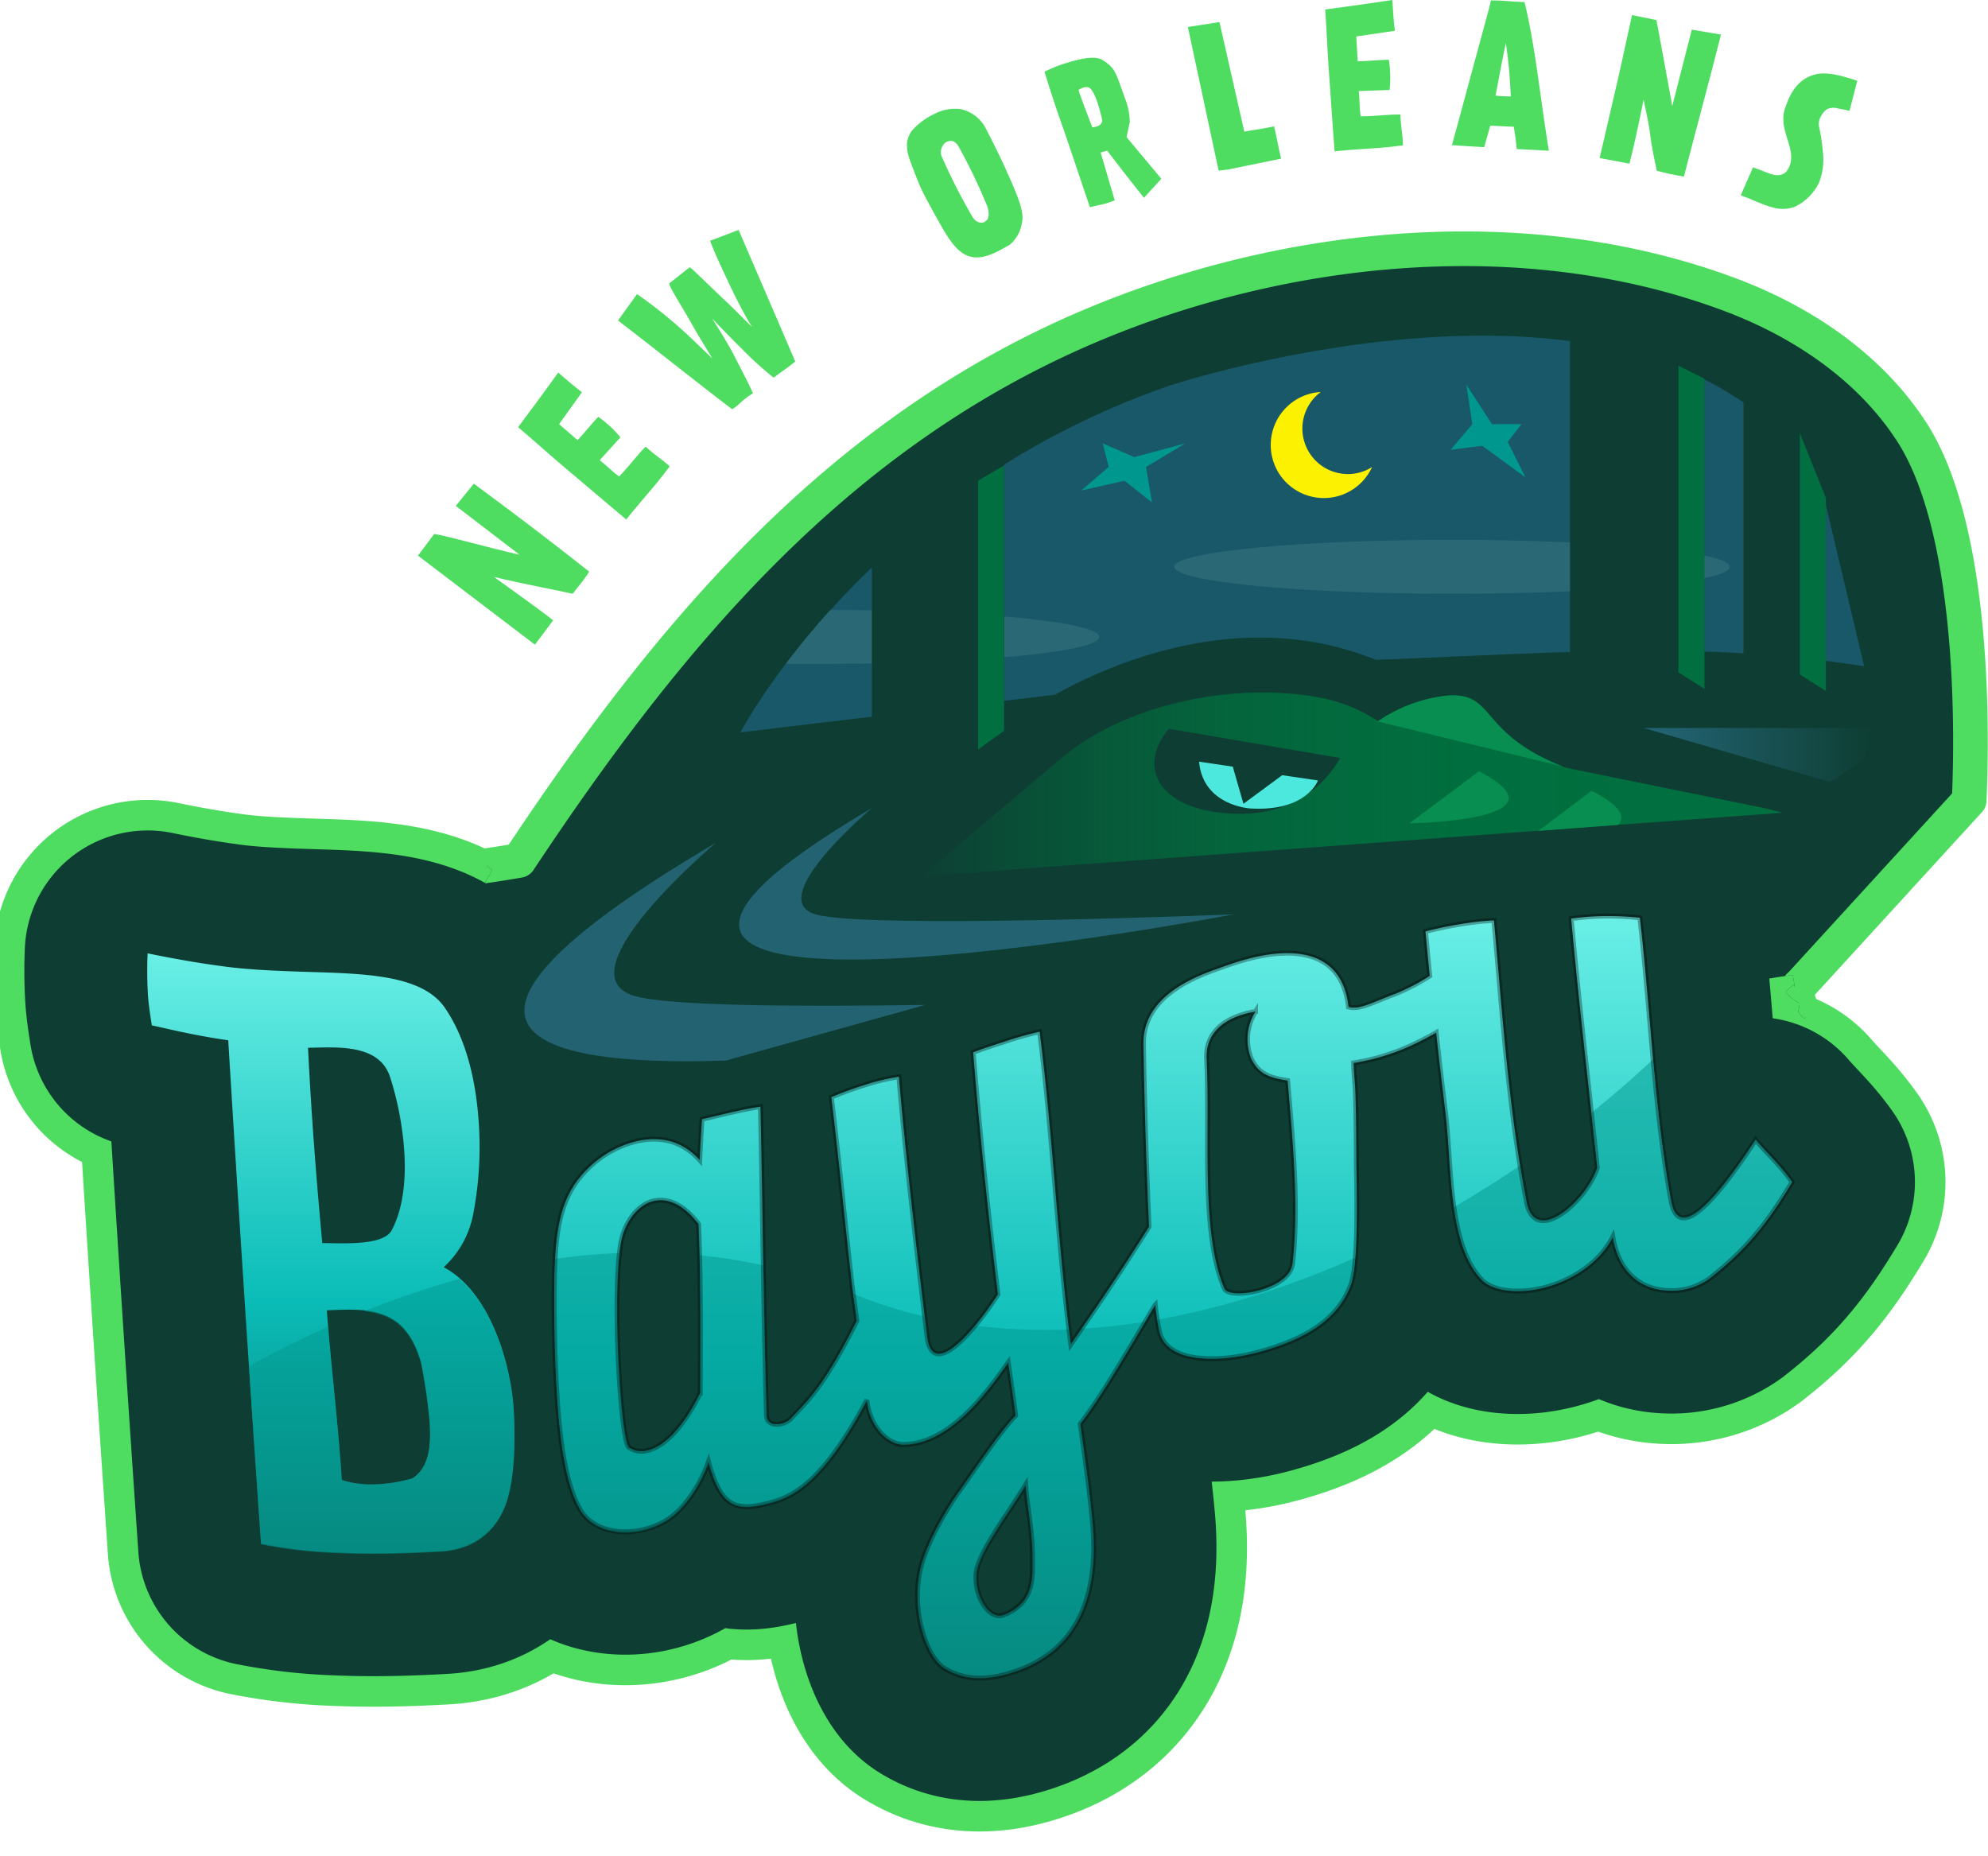 <svg xmlns="http://www.w3.org/2000/svg" xmlns:xlink="http://www.w3.org/1999/xlink" id="Layer_1" width="400.399" height="373.871" data-name="Layer 1" version="1.1"><defs id="defs51"><linearGradient id="linearGradient19502"><stop id="stop19500" offset="0" style="stop-color:#4edd61;stop-opacity:1"/></linearGradient><linearGradient id="linear-gradient" x1="360.06" x2="360.06" y1="482.48" y2="361.69" gradientUnits="userSpaceOnUse"><stop id="stop4" offset="0" stop-color="#0abcb7" stop-opacity=".5"/><stop id="stop6" offset=".42" stop-color="#0abcb7"/><stop id="stop8" offset="1" stop-color="#69efe6"/></linearGradient><linearGradient xlink:href="#linear-gradient" id="linear-gradient-2" x1="529.67" x2="529.67" y1="507.73" y2="354.16" gradientTransform="translate(-293.4 -169.66)"/><linearGradient id="linear-gradient-3" x1="558.2" x2="630.29" y1="479.45" y2="479.45" gradientTransform="rotate(-.08 -120657.81 215462)" gradientUnits="userSpaceOnUse"><stop id="stop15" offset="0" stop-color="#abd243"/><stop id="stop17" offset="1" stop-color="#fcf100"/></linearGradient><linearGradient id="linear-gradient-4" x1="479" x2="652.41" y1="327.63" y2="327.63" gradientTransform="translate(-293.4 -169.66)" gradientUnits="userSpaceOnUse"><stop id="stop20" offset="0" stop-color="#016f3f" stop-opacity="0"/><stop id="stop22" offset="0" stop-color="#016f3f" stop-opacity=".01"/><stop id="stop24" offset=".11" stop-color="#016f3f" stop-opacity=".32"/><stop id="stop26" offset=".22" stop-color="#016f3f" stop-opacity=".56"/><stop id="stop28" offset=".34" stop-color="#016f3f" stop-opacity=".76"/><stop id="stop30" offset=".47" stop-color="#016f3f" stop-opacity=".89"/><stop id="stop32" offset=".62" stop-color="#016f3f" stop-opacity=".98"/><stop id="stop34" offset=".85" stop-color="#016f3f"/></linearGradient><linearGradient id="linear-gradient-5" x1="624.46" x2="670.45" y1="321.72" y2="321.72" gradientUnits="userSpaceOnUse"><stop id="stop37" offset=".09" stop-color="#226271"/><stop id="stop39" offset="1" stop-color="#226271" stop-opacity="0"/></linearGradient><linearGradient id="linear-gradient-6" x1="7644.01" x2="7788.75" y1="919.85" y2="919.85" gradientTransform="matrix(-1 0 0 1 7969.04 0)" gradientUnits="userSpaceOnUse"><stop id="stop42" offset="0" stop-color="#fcf100"/><stop id="stop44" offset=".34" stop-color="#dce51a"/><stop id="stop46" offset=".77" stop-color="#b9d738"/><stop id="stop48" offset="1" stop-color="#abd243"/></linearGradient><linearGradient xlink:href="#linear-gradient" id="linearGradient1261" x1="360.06" x2="360.06" y1="482.48" y2="361.69" gradientTransform="translate(-293.4 -169.66)" gradientUnits="userSpaceOnUse"/><clipPath id="clip-path"><path id="path12" d="M682.43 414.33c-3.78-6.07-5.66-9.06-9.42-14.94a87.72 87.72 0 0 0-7.79-10.29c-.64-.74-1.15-1.32-1.5-1.77-6.12-7.72-9.17-11.45-15.25-18.69l-.06-.57.53.14c-.26-3.14-.51-6.28-.77-9.42-38.72 51.91-121.69 96.84-183 71.4-54.16-22.48-110.68 5.6-143.87 28.26q.6 8.74 1.21 17.5c.62 8.55.93 12.82 1.54 21.37a160.67 160.67 0 0 0 22 6.3 97 97 0 0 0 16.74 2.05c3.4.16 6.79.2 10.12.15 3 0 6-.16 8.92-.29a33.59 33.59 0 0 0 19.82-7.53 32.36 32.36 0 0 0 22.84 3.27 38.73 38.73 0 0 0 11.4-4.42 35.24 35.24 0 0 0 14.72-1.19 39.85 39.85 0 0 0 4.76-1.64c-.54 12.3 3.39 26.5 13.84 33.42 8.12 5.37 18.74 6.15 30.08 2.35 14.36-4.83 26.44-14.85 32.72-28.63 5.09-11.18 4.92-22.39 4.16-31.69 0-.69-.11-1.35-.18-2a67.13 67.13 0 0 0 12.69-2.17c11.22-3 22.3-8.46 30.16-17.28 6.65 4.17 15.09 5.73 24.08 4.8a54.32 54.32 0 0 0 13.4-3.15 42 42 0 0 0 15 3.12c8.27.22 16.42-1.79 22.34-5.79l.26-.18a76 76 0 0 0 21.65-22.36c2.76-4.18 4.13-6.19 6.86-10.13" style="fill:none"/></clipPath><clipPath id="clipPath34555" clipPathUnits="userSpaceOnUse"><path id="path34557" d="M0 46.594V373.87h207.787l.707-.305.897-.386.908-.397c.307-.132.615-.267.922-.4.31-.137.62-.272.931-.408.314-.138.628-.274.942-.41l.916-.4c.313-.14.628-.276.943-.411l.938-.406c.341-.149.684-.294 1.027-.44.362-.154.725-.304 1.088-.455l1.088-.451 1.086-.45c.359-.147.717-.298 1.076-.448.364-.154.729-.305 1.094-.458.357-.148.713-.299 1.07-.449l1.062-.449 1.08-.459 1.135-.486.01-.004-.049-.096c-.187.044-.373.094-.562.129-.289.054-.579.105-.87.148-.246.037-.494.07-.741.104-.2.027-.4.055-.598.084-.163.024-.325.048-.488.066l-.229-2.117c-.062.016-.153.039-.094.023l-.707-3.08c-.209.086-.418.171-.626.258-.33.136-.655.28-.979.426-.288.13-.573.265-.86.398l-1.683-3.597c.303-.142.605-.284.91-.422.359-.162.719-.32 1.082-.47.25-.105.5-.207.75-.31l-.017-.048-.067.035-.066.031c-.02.01-.039.022-.059.031-.017.01-.035.017-.052.026l-.043.021-.041.022c-.013.007-.025.012-.038.02-.012.005-.025.01-.037.017l-.035.02-.031.017-.025.014c-.002 0-.004 0-.006.002l.006-.004-.135-.14a.155.155 0 0 1 .039-.027l.025-.015.033-.02.037-.019c.013-.007.025-.012.038-.02.007-.003.014-.005.021-.01l-.025-.044c-.006.003.003-.003.004-.004l.02-.01.02-.014a.07.07 0 0 1 .014-.008.203.203 0 0 1-.025.008l-.033.008-.028.008c-.003.001-.005 0-.008.002l.004-.006a.093.093 0 0 0 .028-.04l-.186-.058a.107.107 0 0 1 .033-.049.156.156 0 0 1 .036-.021l.008-.004-.038-.033.012-.012.016-.012.017-.01.018-.011.023-.012.024-.014s.003 0 .004-.002l.008-.006.008-.006.025-.015.024-.016.025-.016.023-.015c.007-.005.017-.007.024-.012.007-.004.012-.01.02-.014a.758.758 0 0 1 .02-.011l.018-.012.022-.014c.007-.004.012-.008.02-.011l.019-.012.02-.012.019-.011.014-.006-.832-2.336c.07-.025.035-.016.105-.041l.336-.12.316-.11.315-.116c.1-.037.2-.073.299-.111l.31-.118.283-.11c.097-.04.195-.077.291-.116a21.377 21.377 0 0 0 .713-.314c.07-.033.139-.064.207-.098.068-.033.136-.068.203-.102l.211-.11c.068-.035.136-.072.204-.109l.212-.113a58.836 58.836 0 0 1 .38-.203l.158-.088.115-.064a.435.435 0 0 0 .027-.014 1.514 1.514 0 0 0-.184.137l.206.244.433-.203a57.172 57.172 0 0 0 .865-.412l.409-.205.418-.215.412-.215.431-.223.412-.209.405-.201.398-.197a141.045 141.045 0 0 1 .742-.364l.348-.171c.103-.052.207-.101.309-.155a6.9 6.9 0 0 0 .252-.138c.08-.046.16-.092.238-.139.074-.045.148-.089.22-.135l.174-.113c.045-.03.09-.06.135-.092.049-.034-.054.04-.06.049l.642.76.09-.063a34.455 34.455 0 0 0 .729-.531 14.966 14.966 0 0 0 .601-.479c.104-.087.206-.175.309-.263l.3-.258.292-.256c.09-.079.18-.156.27-.236.091-.082.182-.164.274-.244a9.76 9.76 0 0 1 .295-.25l.106-.084.068-.258c-.3-.076-.599-.143-.902-.205a13.798 13.798 0 0 0-1.572-.201 5.731 5.731 0 0 0-.405-.016c-.037 0-.074 0-.111-.002.159-.008-.014 0-.049.002-.02 0 .316-.026.074-.012a7.28 7.28 0 0 0 .295-.033c.155-.023.31-.044.463-.074.133-.022.277-.054.371-.076.13-.04.037 0 .254-.073.027-.009-.053.015-.08.022.155-.052.636-.21.418-.145a23.962 23.962 0 0 0 1.617-.715c.44-.21.876-.425 1.31-.644.524-.262 1.044-.533 1.565-.799.57-.288 1.138-.58 1.705-.873.625-.32 1.247-.643 1.871-.963.693-.356 1.392-.704 2.088-1.053.625-.313 1.25-.624 1.871-.943.65-.333 1.297-.669 1.944-1.006a156.104 156.104 0 0 0 3.908-2.092c.72-.398 1.44-.798 2.156-1.203.808-.455 1.614-.914 2.42-1.37a634.937 634.937 0 0 0 4.828-2.753c.82-.47 1.636-.949 2.453-1.424.828-.48 1.654-.96 2.479-1.443.83-.486 1.655-.978 2.482-1.467.831-.49 1.66-.984 2.489-1.478a453.131 453.131 0 0 0 4.937-3.002c.857-.533 1.717-1.064 2.572-1.598a616.16 616.16 0 0 0 5.14-3.25c.873-.557 1.742-1.116 2.612-1.676.862-.55 1.717-1.114 2.573-1.673.88-.576 1.76-1.153 2.638-1.73.882-.58 1.761-1.166 2.641-1.749.897-.593 1.792-1.188 2.69-1.78.897-.588 1.792-1.18 2.69-1.767.906-.592 1.813-1.18 2.72-1.77.905-.586 1.808-1.177 2.712-1.765a511.26 511.26 0 0 1 8.84-5.621c.965-.599 1.929-1.197 2.893-1.797l2.894-1.799a677.468 677.468 0 0 1 5.938-3.664c.985-.601 1.97-1.204 2.957-1.803a310.445 310.445 0 0 1 6.215-3.673 217.237 217.237 0 0 1 3.256-1.832 195.41 195.41 0 0 1 3.334-1.807 67.848 67.848 0 0 1 4.144-2.016 182.01 182.01 0 0 1 3.781-1.62 383.047 383.047 0 0 1 7.063-2.866c1.163-.46 2.329-.915 3.494-1.37 1.13-.44 2.26-.878 3.387-1.323a214.02 214.02 0 0 0 3.18-1.284 95.923 95.923 0 0 0 2.927-1.275c1.007-.457 2.005-.933 2.998-1.418 1.053-.513 2.099-1.04 3.143-1.57a481.061 481.061 0 0 0 5.928-3.078l14.79 28.127c-.946.497-1.894.996-2.843 1.49a536.305 536.305 0 0 1-3.201 1.65l5.109 6.535-.387.301c-.793.621-1.584 1.247-2.377 1.87a238.75 238.75 0 0 0-2.298 1.825c-.711.575-1.418 1.152-2.114 1.745a46.71 46.71 0 0 0-1.78 1.584 55.376 55.376 0 0 0-1.765 1.734 92.137 92.137 0 0 0-1.83 1.916c-.183.199-.36.403-.54.603l4.304 3.446c-.587.733-1.175 1.466-1.76 2.2-.723.908-1.446 1.814-2.166 2.724a1009.054 1009.054 0 0 0-4.351 5.523c-.736.94-1.47 1.879-2.21 2.814-.735.931-1.47 1.862-2.206 2.791l-2.22 2.795a705.06 705.06 0 0 1-2.234 2.801c-.742.923-1.488 1.844-2.24 2.76-.724.885-1.446 1.77-2.172 2.654-.76.926-1.52 1.852-2.285 2.774-.76.913-1.525 1.822-2.293 2.73a230.05 230.05 0 0 1-2.271 2.654c-.71.815-1.427 1.624-2.149 2.428-.655.73-1.312 1.457-1.97 2.186-.668.737-1.338 1.473-2.014 2.203-.683.736-1.371 1.469-2.068 2.191a118.78 118.78 0 0 1-4.16 4.112 137.244 137.244 0 0 1-4.01 3.632c-.628.546-1.256 1.09-1.893 1.623-.544.458-1.09.915-1.637 1.37-.55.457-1.104.912-1.664 1.359l-.092.072H400.4V46.594Zm326.008 321.129c-.358.314-.716.628-1.078.937a86.31 86.31 0 0 1-1.287 1.074 57.035 57.035 0 0 1-2.148 1.678c-.328.243-.657.482-.993.713-.344.236-.69.469-1.045.688a18.101 18.101 0 0 1-1.855 1l-.123.058h12.888zm-11.444.738-1.093 1.053a1935.167 1935.167 0 0 0-4.5 4.357h8.494l.066-.035z" style="fill:red;fill-opacity:1;fill-rule:nonzero;stroke:none"/></clipPath><clipPath id="clipPath16452" clipPathUnits="userSpaceOnUse"><path id="path16454" d="M0 46.594V164.24c1.155-.546 2.328-1.052 3.553-1.424 1.321-.406 2.658-.767 4.025-.986a38.147 38.147 0 0 1 3.693-.398c.887-.06 1.774-.112 2.66-.166a1240.727 1240.727 0 0 0 5.178-.332c.886-.059 1.771-.12 2.657-.176l2.646-.172 2.744-.182a817.394 817.394 0 0 1 5.721-.35 157.812 157.812 0 0 1 9.227-.297 88.03 88.03 0 0 1 6.277.21 206.049 206.049 0 0 1 5.713.465 293.942 293.942 0 0 1 5.207.54c.809.091 1.617.185 2.426.278l2.312.266c.738.085 1.475.172 2.213.255.719.082 1.44.162 2.158.245l2.166.252c.711.083 1.42.17 2.131.253a258.5 258.5 0 0 0 1.963.223c.553.062 1.106.124 1.66.178.393.038.786.07 1.18.096.2.015.402.022.603.021.243.001.486-.011.729-.025a83.592 83.592 0 0 0 2.201-.166c.261-.025.522-.05.783-.08a7.47 7.47 0 0 0 .356-.053c-.103.025.211-.04.226-.047.167-.043.335-.087.5-.135.238-.068.474-.138.711-.209l.768-.228.738-.223c.279-.083.558-.163.838-.242.3-.084.599-.17.9-.246.23-.058.462-.114.694-.166l.396-.096a97.667 97.667 0 0 0 .692-.17c.186-.047.761-.186.228-.056l3.31 13.002.073-.075.271-.283c.08-.082.158-.165.237-.248l.234-.25.209-.223.201-.212.17-.182.17-.184c.058-.062.115-.124.174-.185.061-.065.123-.128.185-.192a11.15 11.15 0 0 1 .375-.363c.063-.058.127-.117.192-.174.05-.043.052-.043.103-.088.083-.07.166-.138.254-.2l1.96 2.702.116-.045a2.765 2.765 0 0 0-.14-.308l-.041-.073-.018-.029.086.123c.026.037.05.076.076.114.03.043.02.025.037.048l.038.05.056.065.069.075.037.037.006.006c.03.026.058.055.087.082.034.032.069.063.104.093l.121.102a10.203 10.203 0 0 0 .455.356l.188.14.166.121.152.106.158.105.166.106.188.115.058.037-.515.855.056.079c-.06.047.097-.075.133-.106.04-.034-.052.046-.064.057a1.133 1.133 0 0 0-.034.029l-.06.059-.006.006a5.635 5.635 0 0 0-.098.096l-.117.122-.049.053-.675 1.12 1.578 3.46c-.046.021-.093.041-.139.063l-.162.074-.137.066-.144.073-.192.095-.158.08-.168.086-.168.088-.164.086-.2.104-.173.09c-.075.037-.15.075-.227.11-.076.037-.151.074-.228.108a6.99 6.99 0 0 1-.277.115c-.088.034-.173.068-.262.098a6.847 6.847 0 0 1-.52.154 6.715 6.715 0 0 1-.23.053l-.168.035a8.704 8.704 0 0 1-.176.033c-.046.008-.015.004-.066.014a3.55 3.55 0 0 1-.426.057l-.139-1.975-.068-.025a6.164 6.164 0 0 1-.543-.254l-.02-.01-.199.146-.06.043 1.15 4.52c-.122.03-.163.039-.213.05-.011.004-.022.008-.033.01l-.41.102-.502.123-.557.133c-.112.027-.224.051-.336.08a.665.665 0 0 0-.05.014c.324-.084-.147.041-.2.056-.156.047-.313.088-.469.137l-.708.215c-.272.082-.545.161-.817.242a77.61 77.61 0 0 1-.94.275 42.53 42.53 0 0 1-1.269.342 29.452 29.452 0 0 1-3.52.658c-.539.069-1.081.123-1.622.174a110.312 110.312 0 0 1-3.014.23c-.657.044-1.315.061-1.973.071a33.611 33.611 0 0 1-2.326-.06 60.18 60.18 0 0 1-2.121-.168 282.703 282.703 0 0 1-4.164-.457l-2.145-.254c-.7-.083-1.4-.166-2.101-.247l-2.13-.24c-.748-.085-1.495-.173-2.243-.26-.772-.087-1.543-.178-2.315-.267a335.504 335.504 0 0 0-4.71-.523c-.816-.086-1.632-.166-2.448-.245a167.054 167.054 0 0 0-5-.406 75.091 75.091 0 0 0-2.314-.117 62.046 62.046 0 0 0-2.295-.035 129.47 129.47 0 0 0-5.102.117c-.894.037-1.787.087-2.68.139a704.015 704.015 0 0 0-5.54.337l-2.715.18-2.676.176c-.874.056-1.75.114-2.623.172a1166.257 1166.257 0 0 1-5.281.338l-1.69.107c.015.178.019.357.037.535.065.64.154 1.277.254 1.912a30.73 30.73 0 0 0 .838 3.727c.198.686.417 1.366.65 2.04.21.623.455 1.234.715 1.837.301.707.625 1.405.961 2.096.36.739.74 1.467 1.125 2.193a69.6 69.6 0 0 0 1.203 2.172c.39.681.805 1.347 1.225 2.01.477.75.962 1.497 1.447 2.242a70.151 70.151 0 0 0 2.73 3.906c.466.625.947 1.239 1.436 1.846a48.1 48.1 0 0 0 1.465 1.73 72.853 72.853 0 0 0 1.629 1.772 138.036 138.036 0 0 0 3.533 3.59 71.355 71.355 0 0 0 1.697 1.61 55.594 55.594 0 0 0 1.737 1.524c.659.557 1.33 1.1 2.004 1.639a114.411 114.411 0 0 0 4.496 3.426c.809.59 1.628 1.165 2.449 1.738.4.282.804.56 1.209.836l-7.955 11.637c.049.265.103.53.148.795a149.206 149.206 0 0 1 .625 4.003c.093.649.183 1.297.272 1.946.09.662.182 1.324.27 1.986a101.59 101.59 0 0 1 .476 4.352c.06.723.118 1.447.16 2.172a133.539 133.539 0 0 1 .176 3.968l.06 1.8.06 1.784a857.278 857.278 0 0 0 .2 5.057l.067 1.62.06 1.536c.018.471.037.943.057 1.414l.06 1.403.06 1.42.065 1.398c.023.485.046.97.067 1.455.02.473.042.947.06 1.42.018.447.035.893.051 1.34.014.4.03.8.045 1.199.014.39.023.78.033 1.17.009.317.019.633.026.95l.019.794a18.485 18.485 0 0 1-.166 2.942l-2.537-.374.04.475c.063.67.128 1.34.202 2.01a185.207 185.207 0 0 0 .455 3.844c.087.673.177 1.347.26 2.021.084.691.17 1.382.244 2.074.072.677.14 1.355.2 2.033.056.628.111 1.255.161 1.883a125.483 125.483 0 0 1 .247 3.715c.031.583.064 1.165.091 1.748.026.564.05 1.128.073 1.692.02.53.041 1.06.058 1.591.018.513.034 1.023.049 1.536l.045 1.386c.012.344.024.688.039 1.032.267.06.533.126.8.183a222.663 222.663 0 0 1 4.136.943c.813.197 1.625.398 2.431.622.852.238 1.7.489 2.54.765.723.24 1.444.484 2.163.738.65.23 1.3.46 1.948.692a122.003 122.003 0 0 0 3.5 1.2c.59.189 1.185.374 1.78.548.642.188 1.284.374 1.929.55.65.177 1.301.346 1.957.503.663.16 1.328.316 1.996.457.611.128 1.224.255 1.841.355a41.63 41.63 0 0 0 1.936.272 68.36 68.36 0 0 0 2.143.216c.793.066 1.588.132 2.382.184.836.057 1.67.114 2.506.166.833.051 1.665.1 2.498.143.762.038 1.525.076 2.287.097.7.016 1.4.029 2.1.018a31.77 31.77 0 0 0 1.844-.076c.444-.038.888-.08 1.328-.15.41-.077.82-.158 1.22-.276a40.71 40.71 0 0 0 1.86-.6 231.542 231.542 0 0 0 4.502-1.609 156.8 156.8 0 0 0 2.107-.791c.621-.24 1.241-.482 1.856-.736.643-.266 1.284-.534 1.924-.809.667-.285 1.335-.57 2.002-.857.725-.312 1.45-.626 2.18-.932.77-.319 1.54-.633 2.316-.936.939-.361 1.883-.71 2.843-1.013a39.605 39.605 0 0 1 3.12-.86 37.855 37.855 0 0 1 3.26-.607 35.885 35.885 0 0 1 3.286-.297 34.51 34.51 0 0 1 3.333.02c1.092.07 2.18.171 3.261.35.869.142 1.736.301 2.596.49.689.148 1.376.3 2.064.455l1.944.433a72.946 72.946 0 0 0 3.63.727c.526.09 1.052.175 1.579.26.226-.34.44-.688.693-1.01a25.084 25.084 0 0 1 1.89-2.166 29.895 29.895 0 0 1 1.987-1.858c.854-.71 1.739-1.384 2.684-1.97 1.044-.644 2.119-1.238 3.254-1.71 1.265-.515 2.561-.955 3.902-1.23 1.293-.257 2.6-.442 3.92-.476 1.39-.032 2.784.01 4.16.23 1.794.306 3.556.776 5.203 1.568 1.722.852 3.348 1.879 4.74 3.213 1.09 1.058 2.102 2.193 2.944 3.461.63.949 1.222 1.923 1.726 2.945.463.938.897 1.888 1.258 2.87.364.995.695 2.002.945 3.033.227.937.429 1.88.569 2.834.117.804.219 1.61.289 2.42.066.764.125 1.528.158 2.295.028.709.046 1.419.047 2.129.003.63.004 1.261 0 1.892-.007.616-.013 1.232-.028 1.848-.014.6-.03 1.2-.052 1.799-.017.489-.036.977-.049 1.466-.011.456-.02.912-.023 1.368a40.242 40.242 0 0 0 .027 2.03c.252.127.502.255.764.36.448.175.899.345 1.361.48.56.163 1.12.314 1.69.438.607.13 1.215.253 1.83.346a48.248 48.248 0 0 0 4.357.44c.708.032 1.416.06 2.125.056.7-.007 1.4-.021 2.098-.063a52.207 52.207 0 0 0 2.134-.177c.664-.078 1.326-.16 1.985-.274a31.647 31.647 0 0 0 1.861-.384 87.35 87.35 0 0 0 2.36-.637c.898-.255 1.795-.509 2.693-.766.904-.259 1.808-.519 2.71-.783.811-.238 1.62-.477 2.425-.732a59.555 59.555 0 0 0 2.056-.694 45.739 45.739 0 0 0 3.569-1.465c.62-.283 1.24-.568 1.855-.863a531.074 531.074 0 0 1 4.223-2.002c.706-.328 1.413-.657 2.12-.98a226.176 226.176 0 0 1 4.075-1.803c.634-.275 1.268-.548 1.904-.818l1.674-.715c.506-.219 1.012-.438 1.516-.66.43-.192.86-.386 1.285-.588l.08-.04a31.158 31.158 0 0 1 .357-1.28c.07-.233.145-.465.217-.696a76.44 76.44 0 0 1 .428-1.332c.077-.233.157-.466.236-.697a45.79 45.79 0 0 1 .55-1.512c.096-.254.195-.507.294-.76a98.378 98.378 0 0 1 .604-1.504 51.797 51.797 0 0 1 .68-1.582c.114-.256.231-.51.349-.765l.33-.71c.115-.245.23-.491.348-.736.115-.24.231-.48.35-.72.135-.278.279-.553.423-.827.124-.235.251-.468.377-.703a15.916 15.916 0 0 0 .982-2.152 11.054 11.054 0 0 0 .316-1.004 18.147 18.147 0 0 0 .272-1.184c.037-.19.07-.379.1-.57.035-.227.065-.456.096-.683.03-.228.056-.456.082-.684a23.045 23.045 0 0 0 .14-1.973 18.843 18.843 0 0 0 .014-1.328 13.579 13.579 0 0 0-.25-2.414 35.906 35.906 0 0 0-.149-.752 93.27 93.27 0 0 0-.353-1.637l-.2-.898a31.648 31.648 0 0 1-.218-1.06 17.25 17.25 0 0 1-.2-1.43 12.023 12.023 0 0 1-.025-1.856c.036-.688.165-1.366.325-2.035.174-.722.46-1.408.777-2.078.352-.732.826-1.389 1.338-2.016.44-.528.949-.993 1.474-1.435a13.42 13.42 0 0 1 1.45-1.035 15.417 15.417 0 0 1 2.908-1.4c.44-.162.89-.303 1.34-.436.41-.121.825-.228 1.24-.332a55.511 55.511 0 0 1 2.389-.545c.39-.08.782-.16 1.173-.238a35.436 35.436 0 0 0 2.12-.473 65.284 65.284 0 0 0 2.318-.627 122.893 122.893 0 0 0 2.42-.719 76.828 76.828 0 0 0 2.33-.765c.386-.134.77-.273 1.154-.413.383-.138.765-.28 1.147-.423a49.795 49.795 0 0 0 2.186-.88c.386-.167.77-.335 1.155-.505l1.188-.527 1.187-.53a165.451 165.451 0 0 1 2.506-1.088l1.246-.525 1.25-.523c.422-.177.844-.355 1.266-.53a157.894 157.894 0 0 1 2.623-1.054c.445-.174.892-.345 1.34-.512a61.772 61.772 0 0 1 4.408-1.46 63.886 63.886 0 0 1 3.223-.822 67.216 67.216 0 0 1 1.677-.355 134.004 134.004 0 0 1 4.953-.871 116.964 116.964 0 0 1 5.128-.686 167.74 167.74 0 0 1 6.746-.645 208.792 208.792 0 0 1 3.285-.208 225.134 225.134 0 0 1 3.209-.147 88.568 88.568 0 0 1 3.209-.066c.516-.003 1.034.002 1.55.006a109.86 109.86 0 0 1 4.406.117 48.82 48.82 0 0 1 5.553.541c.436.064.87.137 1.303.215.406.074.81.153 1.213.234.377.076.755.157 1.131.237a171.491 171.491 0 0 1 2.158.484c.365.085.729.173 1.092.264.395.098.787.204 1.178.316.434.124.864.263 1.29.41.507.174.998.387 1.485.61.247.113.484.246.725.37.118-.069.235-.14.353-.21.531-.314 1.064-.625 1.596-.936.566-.332 1.135-.662 1.703-.992.578-.334 1.15-.672 1.727-1.01.588-.344 1.176-.69 1.761-1.039.575-.342 1.147-.69 1.715-1.043a176.22 176.22 0 0 0 1.805-1.132c.58-.37 1.16-.744 1.732-1.125a66.93 66.93 0 0 0 4.85-3.541 79.716 79.716 0 0 0 1.625-1.34c.568-.479 1.129-.964 1.687-1.453a199.3 199.3 0 0 0 1.748-1.551 366.37 366.37 0 0 0 3.487-3.17c.554-.512 1.104-1.028 1.652-1.547a94.183 94.183 0 0 0 1.524-1.47c.41-.407.814-.818 1.203-1.247.351-.385.692-.783 1.02-1.19.293-.358.569-.73.835-1.11.297-.423.58-.854.856-1.29.302-.478.598-.96.886-1.447.19-.325.383-.648.543-.988.175-.356.333-.72.489-1.084.136-.343.298-.68.41-1.031.044-.122.073-.248.105-.373a5.236 5.236 0 0 0-.107-.424 9.312 9.312 0 0 0-.236-.711 18.175 18.175 0 0 0-.78-1.832 48.08 48.08 0 0 0-.558-1.112c-.153-.275-.28-.565-.45-.832a5.624 5.624 0 0 0-.314-.48 16.655 16.655 0 0 0-.54-.719c-.232-.296-.478-.583-.722-.87a45.95 45.95 0 0 0-.851-.983c-.32-.358-.648-.712-.973-1.065l-1.113-1.205a131.3 131.3 0 0 0-1.051-1.13c-.405-.43-.811-.861-1.213-1.294-.426-.459-.845-.923-1.264-1.388-.37-.412-.74-.825-1.11-1.235-.355-.391-.711-.782-1.071-1.168-.345-.37-.694-.735-1.047-1.097-.352-.362-.715-.715-1.076-1.067a243.25 243.25 0 0 1-1.366-1.334l-.224-.22 6.09-6.174c-.054-.057-.11-.113-.162-.17a17.313 17.313 0 0 1-.528-.608 10.983 10.983 0 0 1-1.002-1.406 5.082 5.082 0 0 1-.357-.3 5.93 5.93 0 0 1-.406-.428 17.185 17.185 0 0 1-.873-1.129c-.096-.134-.188-.27-.282-.405-.096-.14-.192-.279-.287-.42-.096-.142-.191-.286-.287-.43l-.299-.44a95.17 95.17 0 0 0-.316-.464l-.332-.482-.33-.469a67.524 67.524 0 0 0-.664-.918 31.281 31.281 0 0 0-.69-.88 30.899 30.899 0 0 0-.773-.91c-.136-.155-.275-.305-.414-.456a37.53 37.53 0 0 0-.444-.47c-.161-.168-.325-.335-.488-.502l-.17-.176.77-.742a11.938 11.938 0 0 1-1.9-1.855 16.256 16.256 0 0 1-.48-.606 21.679 21.679 0 0 1-1.595-2.448 26.53 26.53 0 0 1-.36-.658c-.11-.212-.219-.425-.327-.638l-.104-.206 2.72-1.367v-.002l-.068-.424-.07-.433-.01-.07 2.904-.457.108-.055.017.035 3.145-.496.01.068c.021.137.044.272.066.409.022.133.042.268.065.402l.066.398a30.88 30.88 0 0 1 .123.791l.043.276.024.144-.014-.039a1.249 1.249 0 0 0-.152-.3l-.014-.02c-.035-.044-.073-.085-.11-.127l-1.529 1.38.04.056c.091.12.184.242.28.359.095.112.19.224.29.332.084.09.17.18.26.266a5.676 5.676 0 0 0 .537.447 10.477 10.477 0 0 0 .64.433 26.078 26.078 0 0 0 .629.385c.056.032.113.064.17.094l.074.037c.057.023.04.015-.002.004.025.008-.024-.007-.043-.01.02.004-.093-.017-.035-.006l-.318 1.723c.12.13.24.261.357.394a37.4 37.4 0 0 1 .82.963l1.823-1.682.306.332a31.737 31.737 0 0 1 1.237 1.434c.18.224.356.45.529.678l.445.584a30.011 30.011 0 0 0 .826 1.045 20.716 20.716 0 0 0 .801.912 17.143 17.143 0 0 0 1.297 1.244 79.484 79.484 0 0 0 .992.838l.526.433.222.186 4.54-4.604.202.202c.422.414.845.826 1.27 1.238.522.508 1.043 1.02 1.55 1.543a90.829 90.829 0 0 1 2.725 2.912c.391.431.781.866 1.17 1.299.335.372.67.743 1.01 1.11.366.394.737.786 1.106 1.179.41.436.817.873 1.222 1.314l1.112 1.205c.415.451.831.9 1.24 1.358.429.481.851.968 1.267 1.46.458.542.914 1.085 1.35 1.643.477.614.946 1.234 1.389 1.873.492.717.971 1.443 1.404 2.198.362.631.712 1.269 1.043 1.918.297.578.59 1.158.871 1.744a44.153 44.153 0 0 1 1.773 4.21c.289.812.562 1.63.79 2.462.245.9.471 1.805.636 2.724.17.962.303 1.93.37 2.905V46.594Zm0 172.13v155.147h400.398V246.076c-.025.428-.04.856-.1 1.281-.149 1.073-.333 2.14-.61 3.188-.25.966-.525 1.927-.868 2.865-.299.819-.613 1.63-.96 2.43a45.972 45.972 0 0 1-1.118 2.431 40.036 40.036 0 0 1-1.392 2.541 83.243 83.243 0 0 1-1.3 2.116 58.201 58.201 0 0 1-1.54 2.306 45.2 45.2 0 0 1-1.848 2.444 52.57 52.57 0 0 1-1.98 2.299c-.67.726-1.352 1.44-2.057 2.132-.627.619-1.262 1.231-1.902 1.836a272.918 272.918 0 0 1-3.752 3.473 268.637 268.637 0 0 1-3.856 3.449 137.66 137.66 0 0 1-2.047 1.764c-.705.594-1.415 1.182-2.136 1.758a92.238 92.238 0 0 1-4.414 3.324 99.115 99.115 0 0 1-2.207 1.508c-.715.474-1.433.943-2.157 1.402a211 211 0 0 1-2.054 1.287c-.686.424-1.372.844-2.065 1.256-.637.38-1.277.758-1.918 1.133-.603.353-1.205.709-1.81 1.058-.551.32-1.101.64-1.65.961-.502.293-1.005.586-1.505.881-.45.266-.898.533-1.347.801-.452.27-.905.541-1.358.809l-1.21.712-1.151.672c-.357.207-.716.411-1.074.616l-.922.517c-.146.082-.245.136-.297.168-.103.061.343-.218-.031.02l-3.192-5c-.248.283-.491.57-.755.84a17.11 17.11 0 0 1-2.809 2.285 20.27 20.27 0 0 1-1.672.976c-.564.297-1.143.562-1.727.817a35.346 35.346 0 0 1-3.48 1.289 59.93 59.93 0 0 1-1.725.511 82.42 82.42 0 0 1-1.691.46c-.562.147-1.126.286-1.69.425-.56.138-1.12.274-1.68.41-.577.141-1.153.282-1.73.426-.621.155-1.243.314-1.863.477-.667.174-1.33.356-1.994.543a77.6 77.6 0 0 0-2.04.607 70.413 70.413 0 0 0-6.133 2.21 58.312 58.312 0 0 0-3.915 1.786 88.71 88.71 0 0 0-1.937 1.004 175.058 175.058 0 0 0-3.838 2.107 137.253 137.253 0 0 0-3.608 2.12 161.178 161.178 0 0 0-3.455 2.173 273.207 273.207 0 0 0-3.353 2.206l-1.631 1.093c-.523.352-1.044.706-1.565 1.06-.517.353-1.036.706-1.552 1.06-.502.342-1.003.686-1.504 1.03l-1.473 1.014-.111.077c.294-.02.588-.038.883-.06a267.834 267.834 0 0 0 2.527-.192 47.66 47.66 0 0 0 1.088-.108 123.683 123.683 0 0 0 2.217-.263 183.845 183.845 0 0 1 2.113-.254l.7-.084c.144-.019.289-.038.433-.059l.168-.027 2.136 12.316a23.91 23.91 0 0 1-1.138.166c-.283.036-.567.07-.85.104l-.959.113-1.05.129a173.31 173.31 0 0 1-2.405.285c-.455.05-.91.095-1.365.135-.455.039-.912.072-1.367.107-.455.035-.909.07-1.364.102-.454.032-.908.061-1.363.092-.434.028-.869.06-1.303.091-.459.034-.917.066-1.377.098-.482.033-.966.068-1.449.1l-1.543.097a413.965 413.965 0 0 1-3.244.192l-1.654.09c-.561.03-1.12.057-1.682.085-.564.029-1.13.054-1.693.08l-1.664.077c-.567.025-1.135.049-1.702.072l-.21.008c-.001.003 0 .005-.002.008-.028.127-.055.253-.08.38l-.079.401-.07.358c-.01.05-.026.141-.041.21l-5.3-1.097-.95.053a120.709 120.709 0 0 0-3.059.215c-.33.026-.66.056-.99.085l4.692 5.14a14.31 14.31 0 0 1-1.616 1.265c-.072.05-.194.129-.238.158l-.012.01c-.095.07-.19.144-.285.217l-.58.443c-.242.183-.485.363-.728.543a51.144 51.144 0 0 1-1.627 1.178 39.625 39.625 0 0 1-2.532 1.597c-.41.24-.826.47-1.242.7-.402.22-.806.438-1.21.654a192.041 192.041 0 0 0-2.208 1.191c-.425.232-.85.46-1.277.69a77.28 77.28 0 0 1-1.592.826 71.32 71.32 0 0 1-1.742.844c-.586.278-1.177.546-1.77.81-.59.262-1.182.518-1.775.774-.601.257-1.203.515-1.805.771a271.745 271.745 0 0 0-3.613 1.565c-.617.272-1.231.55-1.846.828-.633.29-1.265.584-1.896.877-.65.302-1.296.609-1.943.916-.672.318-1.342.64-2.012.96-.757.363-1.52.715-2.283 1.063-.822.375-1.652.733-2.485 1.082a70.607 70.607 0 0 1-5.842 2.123c-1.012.324-2.03.627-3.05.926-.953.28-1.91.553-2.864.826-.921.264-1.843.526-2.765.787-.996.285-1.997.555-3 .81a55.587 55.587 0 0 1-3.55.753 60.67 60.67 0 0 1-3.532.508 74.117 74.117 0 0 1-3.41.295 66.105 66.105 0 0 1-3.489.115 65.58 65.58 0 0 1-3.525-.08 76.75 76.75 0 0 1-3.426-.256 73.247 73.247 0 0 1-3.361-.412 55.14 55.14 0 0 1-3.485-.64 51.275 51.275 0 0 1-3.41-.87 42.348 42.348 0 0 1-3.44-1.18 37.7 37.7 0 0 1-3.353-1.521c-1.173-.6-2.29-1.303-3.373-2.051-1.077-.753-2.074-1.611-3.03-2.512-1.032-.98-1.936-2.08-2.77-3.23-.794-1.107-1.443-2.304-2.022-3.533-.502-1.081-.89-2.208-1.225-3.35-.296-1.04-.5-2.105-.664-3.174a31.32 31.32 0 0 1-.263-2.629 51.728 51.728 0 0 1-.073-2.08c-.008-.416-.006-.833-.006-1.25-2.027.769-4.108 1.007-6.27.926a54.946 54.946 0 0 1-2.51-.195c-.768-.073-1.534-.155-2.3-.239a130.266 130.266 0 0 1-5.094-.662c-.822-.123-1.641-.256-2.462-.388-.79-.125-1.578-.255-2.366-.39a98.315 98.315 0 0 1-4.789-.952l-2.045-.457c-.627-.141-1.256-.28-1.884-.416-.449-.1-.9-.179-1.354-.252-.26-.043-.522-.055-.785-.07-.278-.012-.556 0-.834.011-.32.014-.636.057-.953.1-.342.053-.68.13-1.018.207-.39.088-.77.21-1.152.33-.447.145-.886.315-1.324.484-.585.23-1.168.467-1.748.707-.625.264-1.247.533-1.87.801-.686.296-1.372.591-2.06.885-.725.31-1.453.614-2.182.916-.803.333-1.613.65-2.424.963-.805.31-1.614.61-2.423.91a286.72 286.72 0 0 1-4.983 1.783 67.07 67.07 0 0 1-2.886.932 38.024 38.024 0 0 1-3.696.879c-1.273.237-2.56.386-3.85.5a55.97 55.97 0 0 1-3.45.164c-1.07.02-2.14.006-3.21-.018a119.385 119.385 0 0 1-3.005-.123c-.92-.047-1.84-.102-2.76-.158-.892-.055-1.783-.117-2.674-.178a162.65 162.65 0 0 1-2.746-.209 94.347 94.347 0 0 1-2.932-.295 67.832 67.832 0 0 1-3.045-.426 65.417 65.417 0 0 1-3.013-.57 93.87 93.87 0 0 1-2.73-.623 94.894 94.894 0 0 1-5.055-1.367 96.487 96.487 0 0 1-2.383-.733 138.252 138.252 0 0 1-4.285-1.466c-.617-.222-1.235-.438-1.852-.657a83.704 83.704 0 0 0-1.68-.572c-.47-.154-.945-.291-1.422-.424a49.97 49.97 0 0 0-1.566-.398c-.612-.145-1.225-.286-1.838-.428-.59-.134-1.181-.265-1.773-.394a84.957 84.957 0 0 1-2.108-.485 40.951 40.951 0 0 1-2.37-.656c-.96-.295-1.892-.66-2.81-1.062a22.973 22.973 0 0 1-2.75-1.477 24.731 24.731 0 0 1-2.228-1.59 25.653 25.653 0 0 1-1.88-1.674 22.627 22.627 0 0 1-1.845-2.062 20.54 20.54 0 0 1-1.7-2.533c-.54-.937-.973-1.928-1.354-2.938-.394-1.06-.662-2.157-.871-3.266a29.23 29.23 0 0 1-.303-2.246 53.166 53.166 0 0 1-.135-1.74 125.77 125.77 0 0 1-.137-3.064l-.046-1.465a231.8 231.8 0 0 0-.047-1.451c-.016-.502-.036-1.003-.055-1.504-.02-.496-.04-.991-.062-1.487-.025-.509-.055-1.018-.083-1.527-.03-.536-.06-1.073-.093-1.61-.033-.499-.072-.996-.112-1.495-.043-.54-.092-1.08-.14-1.62-.048-.54-.1-1.08-.158-1.62-.063-.571-.134-1.14-.204-1.71-.076-.615-.157-1.232-.236-1.847a210.848 210.848 0 0 1-.512-4.314c-.089-.806-.169-1.614-.244-2.42-.072-.805-.138-1.61-.205-2.415-.064-.791-.123-1.585-.183-2.377-.06-.785-.12-1.57-.174-2.355-.056-.823-.107-1.645-.155-2.469-.048-.82-.087-1.642-.128-2.463-.041-.818-.083-1.635-.12-2.453l-.103-2.398c-.033-.805-.064-1.608-.094-2.412-.029-.784-.055-1.57-.086-2.354a862.17 862.17 0 0 0-.193-4.6c-.033-.733-.066-1.466-.104-2.199l-.115-2.191-.039-.754 3.23-.162-.013-.375c-.024-.544-.052-1.088-.084-1.631a58.011 58.011 0 0 0-.27-3.102 74.995 74.995 0 0 0-.2-1.662c-.082-.615-.167-1.23-.25-1.845-.082-.6-.166-1.197-.25-1.795a113.897 113.897 0 0 0-.519-3.309 111.828 111.828 0 0 0-.607-3.12c-.11-.512-.218-1.025-.334-1.536a72.185 72.185 0 0 0-.342-1.432l-.064-.262 4.836-1.197a97.001 97.001 0 0 1-2.121-2.014 162.86 162.86 0 0 1-4.227-4.297 97.516 97.516 0 0 1-2.203-2.4 74.495 74.495 0 0 1-2.182-2.582 96.93 96.93 0 0 1-5.637-7.778c-.435-.669-.867-1.34-1.298-2.013Zm39.465 97.723c-.03-.009.057.02.084.035.015.01-.065-.022-.049-.015.028.011.16.05.082.033l.05.014c-.046-.023-.115-.06-.099-.045.106.05.004-.001-.068-.022m138.16 27.758c.023.023.271.259.096.125.027.02.062.042.088.06-.047-.046-.09-.103-.184-.185" style="fill:red;fill-opacity:1;fill-rule:nonzero;stroke:none"/></clipPath><style id="style2">.cls-5{fill:#4edd61}.cls-18{fill:#0e3e33}.cls-7{fill:url(#linear-gradient)}.cls-8{fill:url(#linear-gradient-2)}.cls-11{fill:#00988e}.cls-13{fill:#016f3f}.cls-16{fill:#2b6876}.cls-21{fill:#078e50}.cls-22{fill:#226271}</style></defs><g id="g8896" style="stroke:#4edd61;stroke-opacity:1;fill:#4edd61;fill-opacity:1;opacity:1;stroke-width:61.8;stroke-miterlimit:4;stroke-dasharray:none"><path id="path1853" d="M89.36 255.23a19.44 19.44 0 0 0 5.85-10.22 71.43 71.43 0 0 0 1.13-20c-.61-7.72-2.5-15.86-6.76-22.06-4.64-6.73-16.46-6.85-28.16-7.22-5.47-.18-11-.4-15.69-1-5.45-.7-10.89-1.66-16-2.72a82.23 82.23 0 0 0 .08 8.61c.15 1.9.47 4 .77 5.9 3.24.68 8.34 2 15.39 3q3.09 50.71 6.59 101.39a96.81 96.81 0 0 0 15.76 1.79c7 .31 13.94.08 20.43-.28 5.13-.28 10.24-2.69 12.79-8.7 1.91-4.47 2.31-11.85 1.95-19.2-.43-9.49-4.69-24.31-14.13-29.29m-27.32-44.2c5.75-.09 14.33-.88 16.53 5.9a63.37 63.37 0 0 1 2.8 14.2c.49 6.12-.11 12.17-2.46 16.63-1.71 3.25-10.24 2.6-14 2.61-1.22-13.12-2.23-26.18-2.87-39.34m21 86.71c-4 1.16-9.7 1.9-14.22.29-.71-11.4-2.15-22.73-3-34.12 8.76-.4 15.86-.6 19 10.51a108.72 108.72 0 0 1 1.67 11.32c.45 5.54-.11 9.84-3.43 12z" class="cls-7" style="fill:#4edd61;stroke:#4edd61;stroke-opacity:1;stroke-width:61.8;stroke-miterlimit:4;stroke-dasharray:none;opacity:1;stroke-linecap:round;stroke-linejoin:round;fill-opacity:1"/><path id="path1855" d="M353.58 229.59c-6.23 9.45-15.27 21.62-17 12.44-3.47-18.78-4.12-38.18-6.32-57.19a63.67 63.67 0 0 0-6.51-.34 52.88 52.88 0 0 0-7.32.52c1.51 16.74 3.5 33.43 5.26 50.15-2.09 6.65-12.8 16.26-14.32 6.54-3.57-18.48-4.79-37.59-6.5-56.32-1.62.05-3.1.22-4.46.39a81 81 0 0 0-9.33 1.82c.3 3.19.58 6.17.86 8.95a41.18 41.18 0 0 1-7.09 3.67c-4 1.46-7 3.24-9.27 2.59-1.35-12.19-12.29-11.78-20.11-9.73-2.93.77-5.24 1.67-6.69 2.18-8 2.81-14.63 7.28-14.5 15.1.15 9.6.42 19 .79 28.7.09 2.38.2 5.15.34 8-6.74 10.71-12 18.23-15.76 23.73-2.7-20.92-3.61-42-6.28-63a68.61 68.61 0 0 0-7.07 2c-2.07.66-4.26 1.37-6.32 2.16q2 24.44 5 48.73c-4.88 7.55-13.23 17.3-14.28 8.52-2.08-17.37-4.17-34.85-5.68-52.33a43.1 43.1 0 0 0-6.61 1.56 72.85 72.85 0 0 0-7 2.55c1.52 12.39 2.72 25 4.1 37.22.28 2.39.69 5.06 1.05 7.8-6.84 13.69-10.1 16.22-13.2 19.62-1.37 1.52-5 2-5-.62-.6-20.63-.75-41.41-1.22-62.11-3.94.6-6.87 1.4-11.77 2.53-.17 2.58-.33 5.27-.47 8.22-3.56-4-8.12-4.81-12.53-3.83a20.68 20.68 0 0 0-8.87 4.51c-7.11 6.16-7.9 13.5-7.89 27.68 0 7.91.25 15.53.78 22.22.7 8.68 2 15.71 4.46 19.86 2.36 4 7.64 5.07 12.3 4.1a16.51 16.51 0 0 0 5-1.94c3-1.75 6.6-6.32 8.53-11.85 2.51 9.49 5.8 10.09 12.63 8.22 4.8-1.31 10.62-4.48 19.3-20.64v.18c.57 5.4 4.34 8.81 7.31 8.79 8.92-.07 16.21-9.48 21.13-16.53.6 4.38 1.09 7.4 1.48 10.71-2.54 2.47-8.13 10.63-11 14.74-2.14 2.84-6.67 10.13-8.09 15.78-2.08 8.27.94 18 4.74 20.36 3.27 2 7.46 2.84 13.79.8 14.07-4.54 17.25-16.77 16.05-30.08-.63-7-1.58-13.47-2.47-19.92 4.18-5.39 9.16-14 15.11-24a44.8 44.8 0 0 0 .88 5.53c1.67 6.59 12.82 5.94 19.9 4 9.65-2.61 15.93-6.6 18.52-13.33 1.33-3.45 1.42-12.06 1.22-23.73-.06-3.36 0-9.13-.21-15.08-.06-2.12-.33-4.21-.36-6.1a45 45 0 0 0 13.25-4.3c1.13-.56 2.27-1.17 3.38-1.81.74 7 1.44 12.46 1.95 16.89 1.18 10.37.52 26 7.24 32.92 1.87 1.94 5.69 2.51 9.28 2.14 6.68-.68 14-4.65 17.1-10.8 1.39 8 6.46 10.67 11.34 10.81a13.09 13.09 0 0 0 8-2.32c7.38-5.77 11.6-10.92 16.78-19.55-2.58-3.62-4.86-5.57-7.35-8.48m-212.58 51c-3.87 7.78-7.73 10.92-10.67 11.55a4.43 4.43 0 0 1-3.67-.62c-.66-.49-1.27-4.91-1.73-10.73-.82-10.29-1.06-25.26.25-31.17.75-3.38 3.18-7 6.49-7.73 2.57-.59 5.77.41 9 4.66.48 11.33.38 22.71.35 34.04zm66.92 33.51c0 3.17.55 8.77-5.85 11.17-2.64 1-5.78-3.17-5.51-8.15.23-4.24 6.5-12.26 10-18.1.26 4.26 1.39 9.24 1.38 15.08zm52.36-59.53c-.6 5.22-12.68 7.31-13.7 4.94-4.82-11.28-2.84-31.07-3.57-46.26-.22-4.48 2.58-8.26 9.84-9.52a10.49 10.49 0 0 0-.87 9.47c1.35 2.81 3.18 3.83 7.34 4.44 1.01 12.18 2.32 25.19.98 36.93z" class="cls-8" style="opacity:1;fill:#4edd61;fill-opacity:1;stroke:#4edd61;stroke-width:61.8;stroke-linecap:round;stroke-linejoin:round;stroke-miterlimit:4;stroke-dasharray:none;stroke-opacity:1"/></g><g id="g907" style="stroke:#0e3e33;stroke-opacity:1;fill:#4edd61;fill-opacity:1;opacity:1;stroke-width:49.5;stroke-miterlimit:4;stroke-dasharray:none"><path id="path903" d="M89.36 255.23a19.44 19.44 0 0 0 5.85-10.22 71.43 71.43 0 0 0 1.13-20c-.61-7.72-2.5-15.86-6.76-22.06-4.64-6.73-16.46-6.85-28.16-7.22-5.47-.18-11-.4-15.69-1-5.45-.7-10.89-1.66-16-2.72a82.23 82.23 0 0 0 .08 8.61c.15 1.9.47 4 .77 5.9 3.24.68 8.34 2 15.39 3q3.09 50.71 6.59 101.39a96.81 96.81 0 0 0 15.76 1.79c7 .31 13.94.08 20.43-.28 5.13-.28 10.24-2.69 12.79-8.7 1.91-4.47 2.31-11.85 1.95-19.2-.43-9.49-4.69-24.31-14.13-29.29m-27.32-44.2c5.75-.09 14.33-.88 16.53 5.9a63.37 63.37 0 0 1 2.8 14.2c.49 6.12-.11 12.17-2.46 16.63-1.71 3.25-10.24 2.6-14 2.61-1.22-13.12-2.23-26.18-2.87-39.34m21 86.71c-4 1.16-9.7 1.9-14.22.29-.71-11.4-2.15-22.73-3-34.12 8.76-.4 15.86-.6 19 10.51a108.72 108.72 0 0 1 1.67 11.32c.45 5.54-.11 9.84-3.43 12z" class="cls-7" style="fill:#4edd61;stroke:#0e3e33;stroke-opacity:1;stroke-width:49.5;stroke-miterlimit:4;stroke-dasharray:none;opacity:1;stroke-linecap:round;stroke-linejoin:round;fill-opacity:1"/><path id="path905" d="M353.58 229.59c-6.23 9.45-15.27 21.62-17 12.44-3.47-18.78-4.12-38.18-6.32-57.19a63.67 63.67 0 0 0-6.51-.34 52.88 52.88 0 0 0-7.32.52c1.51 16.74 3.5 33.43 5.26 50.15-2.09 6.65-12.8 16.26-14.32 6.54-3.57-18.48-4.79-37.59-6.5-56.32-1.62.05-3.1.22-4.46.39a81 81 0 0 0-9.33 1.82c.3 3.19.58 6.17.86 8.95a41.18 41.18 0 0 1-7.09 3.67c-4 1.46-7 3.24-9.27 2.59-1.35-12.19-12.29-11.78-20.11-9.73-2.93.77-5.24 1.67-6.69 2.18-8 2.81-14.63 7.28-14.5 15.1.15 9.6.42 19 .79 28.7.09 2.38.2 5.15.34 8-6.74 10.71-12 18.23-15.76 23.73-2.7-20.92-3.61-42-6.28-63a68.61 68.61 0 0 0-7.07 2c-2.07.66-4.26 1.37-6.32 2.16q2 24.44 5 48.73c-4.88 7.55-13.23 17.3-14.28 8.52-2.08-17.37-4.17-34.85-5.68-52.33a43.1 43.1 0 0 0-6.61 1.56 72.85 72.85 0 0 0-7 2.55c1.52 12.39 2.72 25 4.1 37.22.28 2.39.69 5.06 1.05 7.8-6.84 13.69-10.1 16.22-13.2 19.62-1.37 1.52-5 2-5-.62-.6-20.63-.75-41.41-1.22-62.11-3.94.6-6.87 1.4-11.77 2.53-.17 2.58-.33 5.27-.47 8.22-3.56-4-8.12-4.81-12.53-3.83a20.68 20.68 0 0 0-8.87 4.51c-7.11 6.16-7.9 13.5-7.89 27.68 0 7.91.25 15.53.78 22.22.7 8.68 2 15.71 4.46 19.86 2.36 4 7.64 5.07 12.3 4.1a16.51 16.51 0 0 0 5-1.94c3-1.75 6.6-6.32 8.53-11.85 2.51 9.49 5.8 10.09 12.63 8.22 4.8-1.31 10.62-4.48 19.3-20.64v.18c.57 5.4 4.34 8.81 7.31 8.79 8.92-.07 16.21-9.48 21.13-16.53.6 4.38 1.09 7.4 1.48 10.71-2.54 2.47-8.13 10.63-11 14.74-2.14 2.84-6.67 10.13-8.09 15.78-2.08 8.27.94 18 4.74 20.36 3.27 2 7.46 2.84 13.79.8 14.07-4.54 17.25-16.77 16.05-30.08-.63-7-1.58-13.47-2.47-19.92 4.18-5.39 9.16-14 15.11-24a44.8 44.8 0 0 0 .88 5.53c1.67 6.59 12.82 5.94 19.9 4 9.65-2.61 15.93-6.6 18.52-13.33 1.33-3.45 1.42-12.06 1.22-23.73-.06-3.36 0-9.13-.21-15.08-.06-2.12-.33-4.21-.36-6.1a45 45 0 0 0 13.25-4.3c1.13-.56 2.27-1.17 3.38-1.81.74 7 1.44 12.46 1.95 16.89 1.18 10.37.52 26 7.24 32.92 1.87 1.94 5.69 2.51 9.28 2.14 6.68-.68 14-4.65 17.1-10.8 1.39 8 6.46 10.67 11.34 10.81a13.09 13.09 0 0 0 8-2.32c7.38-5.77 11.6-10.92 16.78-19.55-2.58-3.62-4.86-5.57-7.35-8.48m-212.58 51c-3.87 7.78-7.73 10.92-10.67 11.55a4.43 4.43 0 0 1-3.67-.62c-.66-.49-1.27-4.91-1.73-10.73-.82-10.29-1.06-25.26.25-31.17.75-3.38 3.18-7 6.49-7.73 2.57-.59 5.77.41 9 4.66.48 11.33.38 22.71.35 34.04zm66.92 33.51c0 3.17.55 8.77-5.85 11.17-2.64 1-5.78-3.17-5.51-8.15.23-4.24 6.5-12.26 10-18.1.26 4.26 1.39 9.24 1.38 15.08zm52.36-59.53c-.6 5.22-12.68 7.31-13.7 4.94-4.82-11.28-2.84-31.07-3.57-46.26-.22-4.48 2.58-8.26 9.84-9.52a10.49 10.49 0 0 0-.87 9.47c1.35 2.81 3.18 3.83 7.34 4.44 1.01 12.18 2.32 25.19.98 36.93z" class="cls-8" style="opacity:1;fill:#4edd61;fill-opacity:1;stroke:#0e3e33;stroke-width:49.5;stroke-linecap:round;stroke-linejoin:round;stroke-miterlimit:4;stroke-dasharray:none;stroke-opacity:1"/></g><g id="g34641" clip-path="url(#clipPath16452)" style="opacity:1"><path id="path243" d="M13.89 169.74a147.54 147.54 0 0 0 15.51 3.81c4.63.93 9.9 1.85 15.18 2.51 1.9.24 4 .39 6.13.53 2.66.18 5.41.3 8.17.41 2.15.08 4.88.14 8 .3a294 294 0 0 0 37.66-4c29.84-45 63.55-85.61 114.36-107.37 39.76-17 88.48-22 129.62-6.56 14.52 5.45 28.05 14.56 36.49 27.58 11.54 17.8 12.5 53.68 11.6 74.26l-33.96 37.13c-4.78 3.06 16.41 27.89 17.79 30 1.1 1.68 9.39 15.53 8.63 16.62-2.74 3.93-4.1 5.94-6.83 10a82 82 0 0 1-11.14 13.74c-2.54 22.14-13.72 82.27-60.92 96.43-50.45 15.13-82.06-6.5-89.54-12.49a58.61 58.61 0 0 1-14.87 7.42c-11.34 3.79-22 3-30.07-2.39-10.44-6.93-14.35-21.14-13.8-33.43a41.67 41.67 0 0 1-4.76 1.63 35.21 35.21 0 0 1-14.72 1.17 39.08 39.08 0 0 1-11.4 4.41 32.4 32.4 0 0 1-22.84-3.31 33.69 33.69 0 0 1-19.82 7.56c-2.89.12-5.88.23-8.93.27-3.32 0-6.71 0-10.11-.16a98.14 98.14 0 0 1-16.72-2.06 160.39 160.39 0 0 1-22-6.34c-.6-8.55-.91-12.82-1.51-21.37q-2.6-37.21-5-74.45c-4.89-1.29-7.34-2-12.27-3.7-.38-.13-2.33-8.29-2.76-9.34-4.6-11.33-7.29-24.76-4.29-36.87.29-1.18 1.37-7.83 2.26-8.3z" clip-path="url(#clipPath34555)" style="fill:#0e3e33;stroke:#4edd61;stroke-width:6.98;stroke-miterlimit:10;stroke-dasharray:none;stroke-linejoin:round;stroke-linecap:round"/><path id="rect1203" d="M26.156 415.818h178.702v.587H26.156z" style="fill:#4edd61;fill-opacity:1;stroke:#4edd61;stroke-width:6.876;stroke-linecap:round;stroke-linejoin:round;stroke-miterlimit:10;stroke-dasharray:none;stroke-opacity:1" transform="matrix(.868 -.496 .472 .882 0 0)"/></g><path id="path223" d="m111.41 124.94-3.67 4.9-23.56-17.93 3.28-4.37c2.95.47 11 2.81 17.17 4.18l-12.83-9.83 3.63-4.48c2.67 2 5.14 3.82 7.56 5.63 5.15 3.87 10 7.61 15.69 12.1-.52.75-.89 1.32-1.24 1.78-.7.93-1.23 1.51-2.1 2.67-2.29-.54-10.13-2-15.85-3.39 3.96 2.85 9.87 7.08 11.92 8.74" class="cls-5" style="fill:#4edd61"/><path id="path225" d="M116.34 88.65c1.22-1.3 2.62-3.08 4.16-4.7a23.06 23.06 0 0 1 4.46 4.13l-4.18 4.61c1.3 1 2.64 2.36 3.92 3.27 2-2.05 3.84-4.55 5.34-6 .31.26.58.52.84.74 1.14.95 2 1.57 3 2.36.31.26.66.55 1 .86-1 1.34-1.9 2.5-2.85 3.65-1.22 1.46-2.43 2.86-3.78 4.47-.66.8-1.37 1.64-2.11 2.59-4.06-3.39-8.11-6.85-12.44-10.5-3.07-2.6-6.25-5.47-9.35-8.09 3.15-4.25 4.84-6.5 8.07-11 1.11.93 1.72 1.48 2.55 2.17.57.48 1.23 1 2.24 1.79l-4.61 6.43z" class="cls-5" style="fill:#4edd61"/><path id="path227" d="M138.9 53.83c.57.27 3.83 3.63 7.47 7 1 .93 4.12 4.11 5.09 5-1.23-1.87-3.45-6.22-4-7.41-2-4.23-3.26-6.83-4.44-9.92l5.74-2.19c3.29 7.61 8.29 19.22 11.41 26.49-.57.48-1 .83-1.4 1.11-1 .75-1.43 1-2.95 2.16a71 71 0 0 1-6.59-6c-.95-.92-3.48-3.48-5.8-5.93 1.81 2.84 3.55 5.77 4.23 7.08 2.05 4 3.34 6.45 4 8a12.22 12.22 0 0 0-1.3.86c-.83.63-1.38 1.24-2.2 1.87-.21.15-.44.33-.69.48-7.87-6-15-11.74-23-17.88l3.84-5.32a94.49 94.49 0 0 1 9.25 7.36c1.23 1.08 4.92 4.68 5.89 5.58-1.06-1.77-3.1-5.08-3.85-6.43-2.24-4.05-4.66-7.64-4.82-8.65z" class="cls-5" style="fill:#4edd61"/><path id="path229" d="M201.5 50.34c-.4.22-.78.4-1.13.56-5.28 2.45-7.77-.05-10.73-5.28-1.32-2.31-3.09-5.51-4-7.4-.77-1.66-1.49-3.58-2.28-5.68-.94-2.48-1-4.54.36-6.28a13.75 13.75 0 0 1 4.58-3.36 8.67 8.67 0 0 1 5.29-.9 7.49 7.49 0 0 1 5 3.94c.86 1.69 2.26 4.41 3.64 7.38.31.68.61 1.4.93 2.08 1.68 3.77 3.13 7.21 2.71 9.21a7.41 7.41 0 0 1-2.44 4.66zm-8.4-20.79c-.84-1.41-1.77-1.35-2.65-.86a2.49 2.49 0 0 0-.85 2.65 114.89 114.89 0 0 0 6.24 12.29c.7 1.28 2.06 1.51 2.67.9 1-.6.59-2.49.16-3.4a111.94 111.94 0 0 0-5.57-11.56z" class="cls-5" style="fill:#4edd61"/><path id="path231" d="M230.41 39.84c-3.83-4.79-5.08-6.46-7.42-9.5l-1.31.38s2.7 9.19 2.85 9.65c-.52.17-.91.34-1.25.44-1.48.48-1.59.36-3.75.94-2.16-6.27-3.6-10.74-5.64-16.62-.74-2.07-1.53-4.4-2.28-6.74-.44-1.34-.83-2.66-1.24-3.94a30.72 30.72 0 0 1 3.81-1.58c.4-.13.81-.23 1.3-.39 2.26-.69 5.16-1.27 6.53-.42 2.68 1.68 2.68 2.5 4.6 7.83.08.25.19.49.28.73a14.45 14.45 0 0 1 .66 3.94l-.65 3.06 7 8.38zm-8.43-15.75c-.64-2.73-1.38-5.12-2.25-6.13-.87-1.01-2.41.12-2.5.15-.09.03 1.85 5.19 2.77 7.52 2.24-.14 1.98-1.54 1.98-1.54" class="cls-5" style="fill:#4edd61"/><path id="path233" d="m239.25 5.44 6.36-1 5 22.07c1.81-.36 3.37-.48 6-1.07.37 1.56.57 2.54.8 3.71.16.81.32 1.65.62 2.8l-10.78 2.21-1.81.2-5.1-23.82z" class="cls-5" style="fill:#4edd61"/><path id="path235" d="M273.45 12.34c1.78 0 4-.27 6.27-.3a22.37 22.37 0 0 1 .15 6.08l-6.21.22c.19 1.63.14 3.54.39 5.09 2.89 0 5.94-.43 8-.36 0 .4 0 .78.06 1.11.11 1.49.29 2.56.39 3.78 0 .41.06.86.07 1.3-1.64.24-3.12.39-4.6.51-1.91.15-3.75.25-5.85.41-1 .09-2.12.17-3.32.3-.41-5.27-.75-10.59-1.16-16.23-.28-4-.45-8.29-.73-12.34 5.23-.71 8-1.07 13.51-1.91.12 1.45.15 2.27.23 3.34.06.75.12 1.6.29 2.86l-7.77 1.14z" class="cls-5" style="fill:#4edd61"/><path id="path237" d="M305.24.34c.48 0 1.07.06 1.81.07 2.17 8.9 3 18.16 4.9 29.95l-6.46-.34c-.26-2.29-.25-2.37-.61-4.51-1.33 0-3.49-.17-4.73-.2l-1.22 4.33c-2.62-.15-3.49-.2-6.49-.41l7.47-27.55.39-1.59c.71 0 1.62 0 2.94.1.48.02 1.03.09 2 .15m-.95 19.09s-.15-3-.3-4.79c-.19-2.37-.69-6-.69-6-.75 3.35-2.05 10.62-2.11 10.62a29.41 29.41 0 0 0 3.1.16z" class="cls-5" style="fill:#4edd61"/><path id="path239" d="m328.18 32.97-6-1.14 4-17.26 2.52-11.53 4.91 1c.61 3 2.06 11.24 3.2 17.31l3.93-15.38 5.88 1c-2.53 10-4.81 18.26-7.46 28.59-1.37-.24-2.2-.39-3-.56-.8-.17-1.44-.37-2.48-.61-.25-1.39-1-4.41-1.41-7.95-.34-2.45-.78-4-1.24-6.36-.94 4.77-2.17 10.33-2.85 12.89" class="cls-5" style="fill:#4edd61"/><path id="path241" d="M366.41 36.68a10.34 10.34 0 0 1-5 5c-2.85.93-4.71.18-9.27-1.76l-1.54-.58 2.47-5.63c.64.23 1.19.42 2 .74 1.51.57 3.27 1.48 4.69.14a4.86 4.86 0 0 0 .61-1c.91-2.12 0-4.24-.58-6.23-.58-1.99-.9-3.75-.25-5.62.18-.49.37-1 .6-1.56.92-2.16 2.51-4.56 5.75-5.25 1.73-.35 4-.07 8.18 1.34l-1.57 6.07c-1.16-.33-2-.4-2.51-.54a3 3 0 0 0-2.06.21 4.42 4.42 0 0 0-1.34 1.74 2.92 2.92 0 0 0-.22 1.77 35.2 35.2 0 0 1 .75 4.93 12.8 12.8 0 0 1-.71 6.23" class="cls-5" style="fill:#4edd61"/><path id="path245" d="M89.36 255.23a19.44 19.44 0 0 0 5.85-10.22 71.43 71.43 0 0 0 1.13-20c-.61-7.72-2.5-15.86-6.76-22.06-4.64-6.73-16.46-6.85-28.16-7.22-5.47-.18-11-.4-15.69-1-5.45-.7-10.89-1.66-16-2.72a82.23 82.23 0 0 0 .08 8.61c.15 1.9.47 4 .77 5.9 3.24.68 8.34 2 15.39 3q3.09 50.71 6.59 101.39a96.81 96.81 0 0 0 15.76 1.79c7 .31 13.94.08 20.43-.28 5.13-.28 10.24-2.69 12.79-8.7 1.91-4.47 2.31-11.85 1.95-19.2-.43-9.49-4.69-24.31-14.13-29.29m-27.32-44.2c5.75-.09 14.33-.88 16.53 5.9a63.37 63.37 0 0 1 2.8 14.2c.49 6.12-.11 12.17-2.46 16.63-1.71 3.25-10.24 2.6-14 2.61-1.22-13.12-2.23-26.18-2.87-39.34m21 86.71c-4 1.16-9.7 1.9-14.22.29-.71-11.4-2.15-22.73-3-34.12 8.76-.4 15.86-.6 19 10.51a108.72 108.72 0 0 1 1.67 11.32c.45 5.54-.11 9.84-3.43 12z" class="cls-7" style="fill:url(#linearGradient1261)"/><path id="path247" d="M353.6 229.59c-6.23 9.45-15.27 21.62-17 12.44-3.47-18.78-4.12-38.18-6.32-57.19a63.67 63.67 0 0 0-6.51-.34 52.88 52.88 0 0 0-7.32.52c1.51 16.74 3.5 33.43 5.26 50.15-2.09 6.65-12.8 16.26-14.32 6.54-3.57-18.48-4.79-37.59-6.5-56.32-1.62.05-3.1.22-4.46.39a81 81 0 0 0-9.33 1.82c.3 3.19.58 6.17.86 8.95a41.18 41.18 0 0 1-7.09 3.67c-4 1.46-7 3.24-9.27 2.59-1.35-12.19-12.29-11.78-20.11-9.73-2.93.77-5.24 1.67-6.69 2.18-8 2.81-14.63 7.28-14.5 15.1.15 9.6.42 19 .79 28.7.09 2.38.2 5.15.34 8-6.74 10.71-12 18.23-15.76 23.73-2.7-20.92-3.61-42-6.28-63a68.61 68.61 0 0 0-7.07 2c-2.07.66-4.26 1.37-6.32 2.16q2 24.44 5 48.73c-4.88 7.55-13.23 17.3-14.28 8.52-2.08-17.37-4.17-34.85-5.68-52.33a43.1 43.1 0 0 0-6.61 1.56 72.85 72.85 0 0 0-7 2.55c1.52 12.39 2.72 25 4.1 37.22.28 2.39.69 5.06 1.05 7.8-6.84 13.69-10.1 16.22-13.2 19.62-1.37 1.52-5 2-5-.62-.6-20.63-.75-41.41-1.22-62.11-3.94.6-6.87 1.4-11.77 2.53-.17 2.58-.33 5.27-.47 8.22-3.56-4-8.12-4.81-12.53-3.83a20.68 20.68 0 0 0-8.87 4.51c-7.11 6.16-7.9 13.5-7.89 27.68 0 7.91.25 15.53.78 22.22.7 8.68 2 15.71 4.46 19.86 2.36 4 7.64 5.07 12.3 4.1a16.51 16.51 0 0 0 5-1.94c3-1.75 6.6-6.32 8.53-11.85 2.51 9.49 5.8 10.09 12.63 8.22 4.8-1.31 10.62-4.48 19.3-20.64v.18c.57 5.4 4.34 8.81 7.31 8.79 8.92-.07 16.21-9.48 21.13-16.53.6 4.38 1.09 7.4 1.48 10.71-2.54 2.47-8.13 10.63-11 14.74-2.14 2.84-6.67 10.13-8.09 15.78-2.08 8.27.94 18 4.74 20.36 3.27 2 7.46 2.84 13.79.8 14.07-4.54 17.25-16.77 16.05-30.08-.63-7-1.58-13.47-2.47-19.92 4.18-5.39 9.16-14 15.11-24a44.8 44.8 0 0 0 .88 5.53c1.67 6.59 12.82 5.94 19.9 4 9.65-2.61 15.93-6.6 18.52-13.33 1.33-3.45 1.42-12.06 1.22-23.73-.06-3.36 0-9.13-.21-15.08-.06-2.12-.33-4.21-.36-6.1a45 45 0 0 0 13.25-4.3c1.13-.56 2.27-1.17 3.38-1.81.74 7 1.44 12.46 1.95 16.89 1.18 10.37.52 26 7.24 32.92 1.87 1.94 5.69 2.51 9.28 2.14 6.68-.68 14-4.65 17.1-10.8 1.39 8 6.46 10.67 11.34 10.81a13.09 13.09 0 0 0 8-2.32c7.38-5.77 11.6-10.92 16.78-19.55-2.58-3.62-4.86-5.57-7.35-8.48m-212.58 51c-3.87 7.78-7.73 10.92-10.67 11.55a4.43 4.43 0 0 1-3.67-.62c-.66-.49-1.27-4.91-1.73-10.73-.82-10.29-1.06-25.26.25-31.17.75-3.38 3.18-7 6.49-7.73 2.57-.59 5.77.41 9 4.66.48 11.33.38 22.71.35 34.04zm66.92 33.51c0 3.17.55 8.77-5.85 11.17-2.64 1-5.78-3.17-5.51-8.15.23-4.24 6.5-12.26 10-18.1.26 4.26 1.39 9.24 1.38 15.08zm52.36-59.53c-.6 5.22-12.68 7.31-13.7 4.94-4.82-11.28-2.84-31.07-3.57-46.26-.22-4.48 2.58-8.26 9.84-9.52a10.49 10.49 0 0 0-.87 9.47c1.35 2.81 3.18 3.83 7.34 4.44 1.01 12.18 2.32 25.19.98 36.93z" class="cls-8" style="fill:url(#linear-gradient-2)"/><g id="g255" style="opacity:.5" transform="translate(-293.4 -169.66)"><g id="g253" clip-path="url(#clip-path)" style="clip-path:url(#clip-path)"><path id="path249" d="M382.73 425.06a19.48 19.48 0 0 0 5.84-10.23 71.62 71.62 0 0 0 1.1-20c-.62-7.72-2.52-15.86-6.79-22.05-4.65-6.73-16.47-6.83-28.17-7.19-5.47-.16-11-.38-15.69-1-5.46-.69-10.89-1.64-16-2.69a85 85 0 0 0 .09 8.61c.16 1.9.48 4 .79 5.89 3.23.68 8.34 2 15.39 2.95q3.15 50.7 6.73 101.37a95.91 95.91 0 0 0 15.76 1.77c7 .3 13.95.06 20.43-.3 5.13-.29 10.23-2.71 12.78-8.72 1.9-4.47 2.29-11.85 1.92-19.21-.45-9.43-4.73-24.26-14.18-29.2m-27.38-44.17c5.75-.09 14.32-.89 16.54 5.88a63.94 63.94 0 0 1 2.82 14.2c.5 6.12-.09 12.17-2.43 16.63-1.71 3.25-10.25 2.61-14 2.63-1.28-13.12-2.28-26.18-2.93-39.34m21.14 86.68c-4 1.17-9.69 1.92-14.22.31-.73-11.4-2.18-22.72-3.08-34.11 8.76-.41 15.87-.63 19 10.48a109 109 0 0 1 1.68 11.32c.49 5.54-.07 9.84-3.38 12" class="cls-11" style="fill:#00988e"/><path id="path251" d="M647 399.05c-6.21 9.45-15.24 21.64-17 12.46-3.5-18.78-4.17-38.18-6.4-57.18a63.93 63.93 0 0 0-6.51-.33 52.72 52.72 0 0 0-7.31.53c1.53 16.74 3.54 33.43 5.32 50.14-2.08 6.66-12.77 16.28-14.31 6.56-3.6-18.48-4.84-37.58-6.57-56.3a43.61 43.61 0 0 0-4.46.39 80.58 80.58 0 0 0-9.33 1.83q.45 4.78.87 9a41 41 0 0 1-7.08 3.68c-4 1.47-7 3.24-9.27 2.6-1.37-12.19-12.31-11.76-20.13-9.7-2.93.77-5.24 1.68-6.68 2.19-8 2.82-14.62 7.3-14.49 15.12.17 9.6.46 18.95.84 28.7.1 2.38.21 5.15.35 8-6.73 10.71-12 18.25-15.73 23.75-2.72-20.92-3.66-42-6.36-62.94a69.67 69.67 0 0 0-7.08 2c-2.06.67-4.25 1.38-6.31 2.17q2.06 24.42 5.09 48.72c-4.87 7.55-13.21 17.32-14.27 8.54-2.1-17.37-4.21-34.85-5.76-52.33a44.26 44.26 0 0 0-6.6 1.58 72.57 72.57 0 0 0-7 2.55c1.53 12.4 2.75 25.05 4.15 37.22.28 2.39.69 5.06 1.06 7.8-6.82 13.7-10.08 16.24-13.17 19.64-1.38 1.52-5 2-5-.61-.64-20.64-.82-41.41-1.31-62.12-4 .61-6.87 1.42-11.77 2.56-.17 2.57-.32 5.27-.46 8.21-3.57-4-8.12-4.8-12.53-3.81a20.71 20.71 0 0 0-8.86 4.52c-7.11 6.17-7.89 13.52-7.85 27.7 0 7.91.26 15.52.8 22.22.71 8.67 2 15.7 4.49 19.85 2.37 4 7.65 5.06 12.31 4.08a16.36 16.36 0 0 0 4.95-2c3-1.75 6.6-6.33 8.52-11.86 2.52 9.49 5.81 10.08 12.64 8.2 4.79-1.31 10.61-4.49 19.27-20.66v.18c.58 5.4 4.35 8.8 7.33 8.78 8.91-.09 16.19-9.5 21.1-16.57.61 4.39 1.1 7.41 1.5 10.71-2.55 2.48-8.12 10.64-11 14.76-2.14 2.85-6.66 10.14-8.07 15.79-2.07 8.28 1 18 4.78 20.35 3.27 2 7.46 2.83 13.78.79 14.06-4.56 17.23-16.8 16-30.1-.64-7-1.59-13.48-2.49-19.93 4.17-5.39 9.14-14 15.07-24a46.48 46.48 0 0 0 .89 5.53c1.68 6.58 12.83 5.92 19.91 4 9.64-2.63 15.91-6.63 18.5-13.36 1.32-3.45 1.4-12.06 1.19-23.73-.07-3.36-.05-9.13-.23-15.08-.07-2.11-.35-4.21-.37-6.1a45.16 45.16 0 0 0 13.24-4.32c1.13-.56 2.27-1.17 3.37-1.81.76 7 1.46 12.46 2 16.89 1.19 10.37.56 26 7.29 32.91 1.87 1.93 5.69 2.49 9.28 2.12 6.68-.69 14-4.66 17.08-10.82 1.4 8 6.48 10.66 11.35 10.79a13.15 13.15 0 0 0 8-2.33c7.36-5.78 11.58-10.94 16.74-19.57-2.59-3.7-4.87-5.6-7.3-8.55m-212.5 51.3c-3.86 7.78-7.72 10.92-10.66 11.56a4.43 4.43 0 0 1-3.67-.61c-.66-.5-1.27-4.91-1.74-10.74-.84-10.28-1.1-25.25.2-31.16.75-3.38 3.18-7 6.48-7.74 2.58-.59 5.77.4 9 4.65.44 11.32.35 22.69.34 34.04zm67 33.41c0 3.17.56 8.77-5.83 11.18-2.64 1-5.79-3.17-5.52-8.14.22-4.24 6.48-12.27 10-18.12.13 4.26 1.26 9.24 1.26 15.08zm52.28-59.61c-.59 5.23-12.67 7.33-13.69 5-4.84-11.27-2.89-31.07-3.64-46.26-.22-4.48 2.57-8.26 9.83-9.53a10.48 10.48 0 0 0-.85 9.47c1.35 2.8 3.18 3.83 7.34 4.43.92 12.15 2.23 25.15.92 36.89z" class="cls-11" style="fill:#00988e"/></g></g><path id="path271" d="M268.6 133.18c41.14-1.22 70.81-4.62 106.85 1l-8.74-36.84c-32.46-52.32-131.17-19.67-131.17-19.67-61 21.06-86.42 69.84-86.42 69.84" style="fill:#195869"/><ellipse id="ellipse273" cx="292.461" cy="114.16" class="cls-16" rx="55.94" ry="5.43" style="fill:#2b6876"/><path id="path275" d="M158.26 133.71h7.21c30.9 0 55.94-2.43 55.94-5.43 0-3-24.09-5.33-54.17-5.42a169.19 169.19 0 0 0-8.98 10.85" class="cls-16" style="fill:#2b6876"/><path id="path277" d="M271.47 95.48a9.17 9.17 0 0 1-5.46-16.53 10.69 10.69 0 1 0 10.34 15.11 9.05 9.05 0 0 1-4.88 1.42" style="fill:#fcf100"/><path id="polygon279" d="m524.23 263.71 7.92-4.75-10.3 2.77-6.34-2.77 1.19 4.75-5.54 4.75 8.71-1.98 5.55 4.36z" class="cls-11" style="fill:#00988e" transform="translate(-293.4 -169.66)"/><path id="polygon281" d="m597.07 258.66 2.77-3.57h-5.94l-5.15-7.92 1.19 7.92-4.36 5.15 6.34-.79 8.71 6.34z" class="cls-11" style="fill:#00988e" transform="translate(-293.4 -169.66)"/><path id="polygon283" d="m469 269.09 26.63-8.74v56.78H469z" class="cls-18" style="fill:#0e3e33" transform="translate(-293.4 -169.66)"/><path id="rect285" d="M351.151 77.59h16.59v60.27h-16.59z" class="cls-18" style="fill:#0e3e33"/><path id="rect287" d="M316.211 67.55h26.2v70.31h-26.2z" class="cls-18" style="fill:#0e3e33"/><path id="polygon289" d="m490.39 266.47 5.24-3.06v53.43l-5.24 3.78z" class="cls-13" style="fill:#016f3f" transform="translate(-293.4 -169.66)"/><path id="polygon291" d="m631.45 243.32 5.24 2.62v62.45l-5.24-3.3z" class="cls-13" style="fill:#016f3f" transform="translate(-293.4 -169.66)"/><path id="polygon293" d="m655.9 256.86 5.25 13.1v38.87l-5.25-3.31z" class="cls-13" style="fill:#016f3f" transform="translate(-293.4 -169.66)"/><path id="path295" d="M206.6 143.53s38.87-27.94 76.43-7.86" class="cls-18" style="fill:#0e3e33"/><path id="path297" d="m185.6 176.47 173.41-12.78-3.25-.84-40.28-8.2c-18.16-6.91-14-15.45-24.25-14.52a30.47 30.47 0 0 0-13.69 5.13 31.43 31.43 0 0 0-12-4.81c-16.78-3.07-38.58 1.12-51.85 12.31z" style="fill:url(#linear-gradient-4)"/><path id="path299" d="m235.41 146.78 34.49 5.88s-5.43 11.55-20.73 11.25c-15.3-.3-20.57-8.99-13.76-17.13" class="cls-18" style="fill:#0e3e33"/><path id="path301" d="m241.5 153.41 6.79 1 2.15 7.48 7.81-5.76 7.19 1.06s-2.19 6.27-13.47 5.65c0 .02-9.67-.45-10.47-9.43" style="fill:#4de8dd"/><path id="path303" d="M325.86 166.13c1.61-1.54.72-3.74-5.28-6.87l-10.74 8.08z" class="cls-21" style="fill:#078e50"/><path id="path305" d="M291.23 140.13a30.47 30.47 0 0 0-13.69 5.13l-.15-.09v.11l37.21 9.06c-17.15-6.87-13.25-15.13-23.37-14.21" class="cls-21" style="fill:#078e50"/><path id="path309" d="M175.6 162.75s-21.84 18.34-11.36 21.4c10.48 3.06 84.29 0 84.29 0s-162.02 31-72.93-21.4" class="cls-22" style="fill:#226271"/><path id="path311" d="m146.18 213.61 40.15-11.21c-26 .39-51.65.21-58.51-1.8-15.12-4.4 16.38-30.86 16.38-30.86-63.02 37.07-38.93 45.2 1.98 43.87" class="cls-22" style="fill:#226271"/><path id="polygon313" d="m668.74 322.66 1.71-6.38h-45.99l37.56 10.89z" style="fill:url(#linear-gradient-5)" transform="translate(-293.4 -169.66)"/><path id="path315" d="m297.87 155.34-14 10.48s33.22-.48 14-10.48" class="cls-21" style="fill:#078e50"/><path id="path897" d="M353.6 229.59c-6.23 9.45-15.27 21.62-17 12.44-3.47-18.78-4.12-38.18-6.32-57.19a63.67 63.67 0 0 0-6.51-.34 52.88 52.88 0 0 0-7.32.52c1.51 16.74 3.5 33.43 5.26 50.15-2.09 6.65-12.8 16.26-14.32 6.54-3.57-18.48-4.79-37.59-6.5-56.32-1.62.05-3.1.22-4.46.39a81 81 0 0 0-9.33 1.82c.3 3.19.58 6.17.86 8.95a41.18 41.18 0 0 1-7.09 3.67c-4 1.46-7 3.24-9.27 2.59-1.35-12.19-12.29-11.78-20.11-9.73-2.93.77-5.24 1.67-6.69 2.18-8 2.81-14.63 7.28-14.5 15.1.15 9.6.42 19 .79 28.7.09 2.38.2 5.15.34 8-6.74 10.71-12 18.23-15.76 23.73-2.7-20.92-3.61-42-6.28-63a68.61 68.61 0 0 0-7.07 2c-2.07.66-4.26 1.37-6.32 2.16q2 24.44 5 48.73c-4.88 7.55-13.23 17.3-14.28 8.52-2.08-17.37-4.17-34.85-5.68-52.33a43.1 43.1 0 0 0-6.61 1.56 72.85 72.85 0 0 0-7 2.55c1.52 12.39 2.72 25 4.1 37.22.28 2.39.69 5.06 1.05 7.8-6.84 13.69-10.1 16.22-13.2 19.62-1.37 1.52-5 2-5-.62-.6-20.63-.75-41.41-1.22-62.11-3.94.6-6.87 1.4-11.77 2.53-.17 2.58-.33 5.27-.47 8.22-3.56-4-8.12-4.81-12.53-3.83a20.68 20.68 0 0 0-8.87 4.51c-7.11 6.16-7.9 13.5-7.89 27.68 0 7.91.25 15.53.78 22.22.7 8.68 2 15.71 4.46 19.86 2.36 4 7.64 5.07 12.3 4.1a16.51 16.51 0 0 0 5-1.94c3-1.75 6.6-6.32 8.53-11.85 2.51 9.49 5.8 10.09 12.63 8.22 4.8-1.31 10.62-4.48 19.3-20.64v.18c.57 5.4 4.34 8.81 7.31 8.79 8.92-.07 16.21-9.48 21.13-16.53.6 4.38 1.09 7.4 1.48 10.71-2.54 2.47-8.13 10.63-11 14.74-2.14 2.84-6.67 10.13-8.09 15.78-2.08 8.27.94 18 4.74 20.36 3.27 2 7.46 2.84 13.79.8 14.07-4.54 17.25-16.77 16.05-30.08-.63-7-1.58-13.47-2.47-19.92 4.18-5.39 9.16-14 15.11-24a44.8 44.8 0 0 0 .88 5.53c1.67 6.59 12.82 5.94 19.9 4 9.65-2.61 15.93-6.6 18.52-13.33 1.33-3.45 1.42-12.06 1.22-23.73-.06-3.36 0-9.13-.21-15.08-.06-2.12-.33-4.21-.36-6.1a45 45 0 0 0 13.25-4.3c1.13-.56 2.27-1.17 3.38-1.81.74 7 1.44 12.46 1.95 16.89 1.18 10.37.52 26 7.24 32.92 1.87 1.94 5.69 2.51 9.28 2.14 6.68-.68 14-4.65 17.1-10.8 1.39 8 6.46 10.67 11.34 10.81a13.09 13.09 0 0 0 8-2.32c7.38-5.77 11.6-10.92 16.78-19.55-2.58-3.62-4.86-5.57-7.35-8.48zm-212.58 51c-3.87 7.78-7.73 10.92-10.67 11.55a4.43 4.43 0 0 1-3.67-.62c-.66-.49-1.27-4.91-1.73-10.73-.82-10.29-1.06-25.26.25-31.17.75-3.38 3.18-7 6.49-7.73 2.57-.59 5.77.41 9 4.66.48 11.33.38 22.71.35 34.04zm66.92 33.51c0 3.17.55 8.77-5.85 11.17-2.64 1-5.78-3.17-5.51-8.15.23-4.24 6.5-12.26 10-18.1.26 4.26 1.39 9.24 1.38 15.08zm52.36-59.53c-.6 5.22-12.68 7.31-13.7 4.94-4.82-11.28-2.84-31.07-3.57-46.26-.22-4.48 2.58-8.26 9.84-9.52a10.49 10.49 0 0 0-.87 9.47c1.35 2.81 3.18 3.83 7.34 4.44 1.01 12.18 2.32 25.19.98 36.93z" class="cls-8" style="fill:url(#linear-gradient-2);stroke:#000;stroke-opacity:1;stroke-width:1;stroke-miterlimit:4;stroke-dasharray:none;opacity:.324"/></svg>